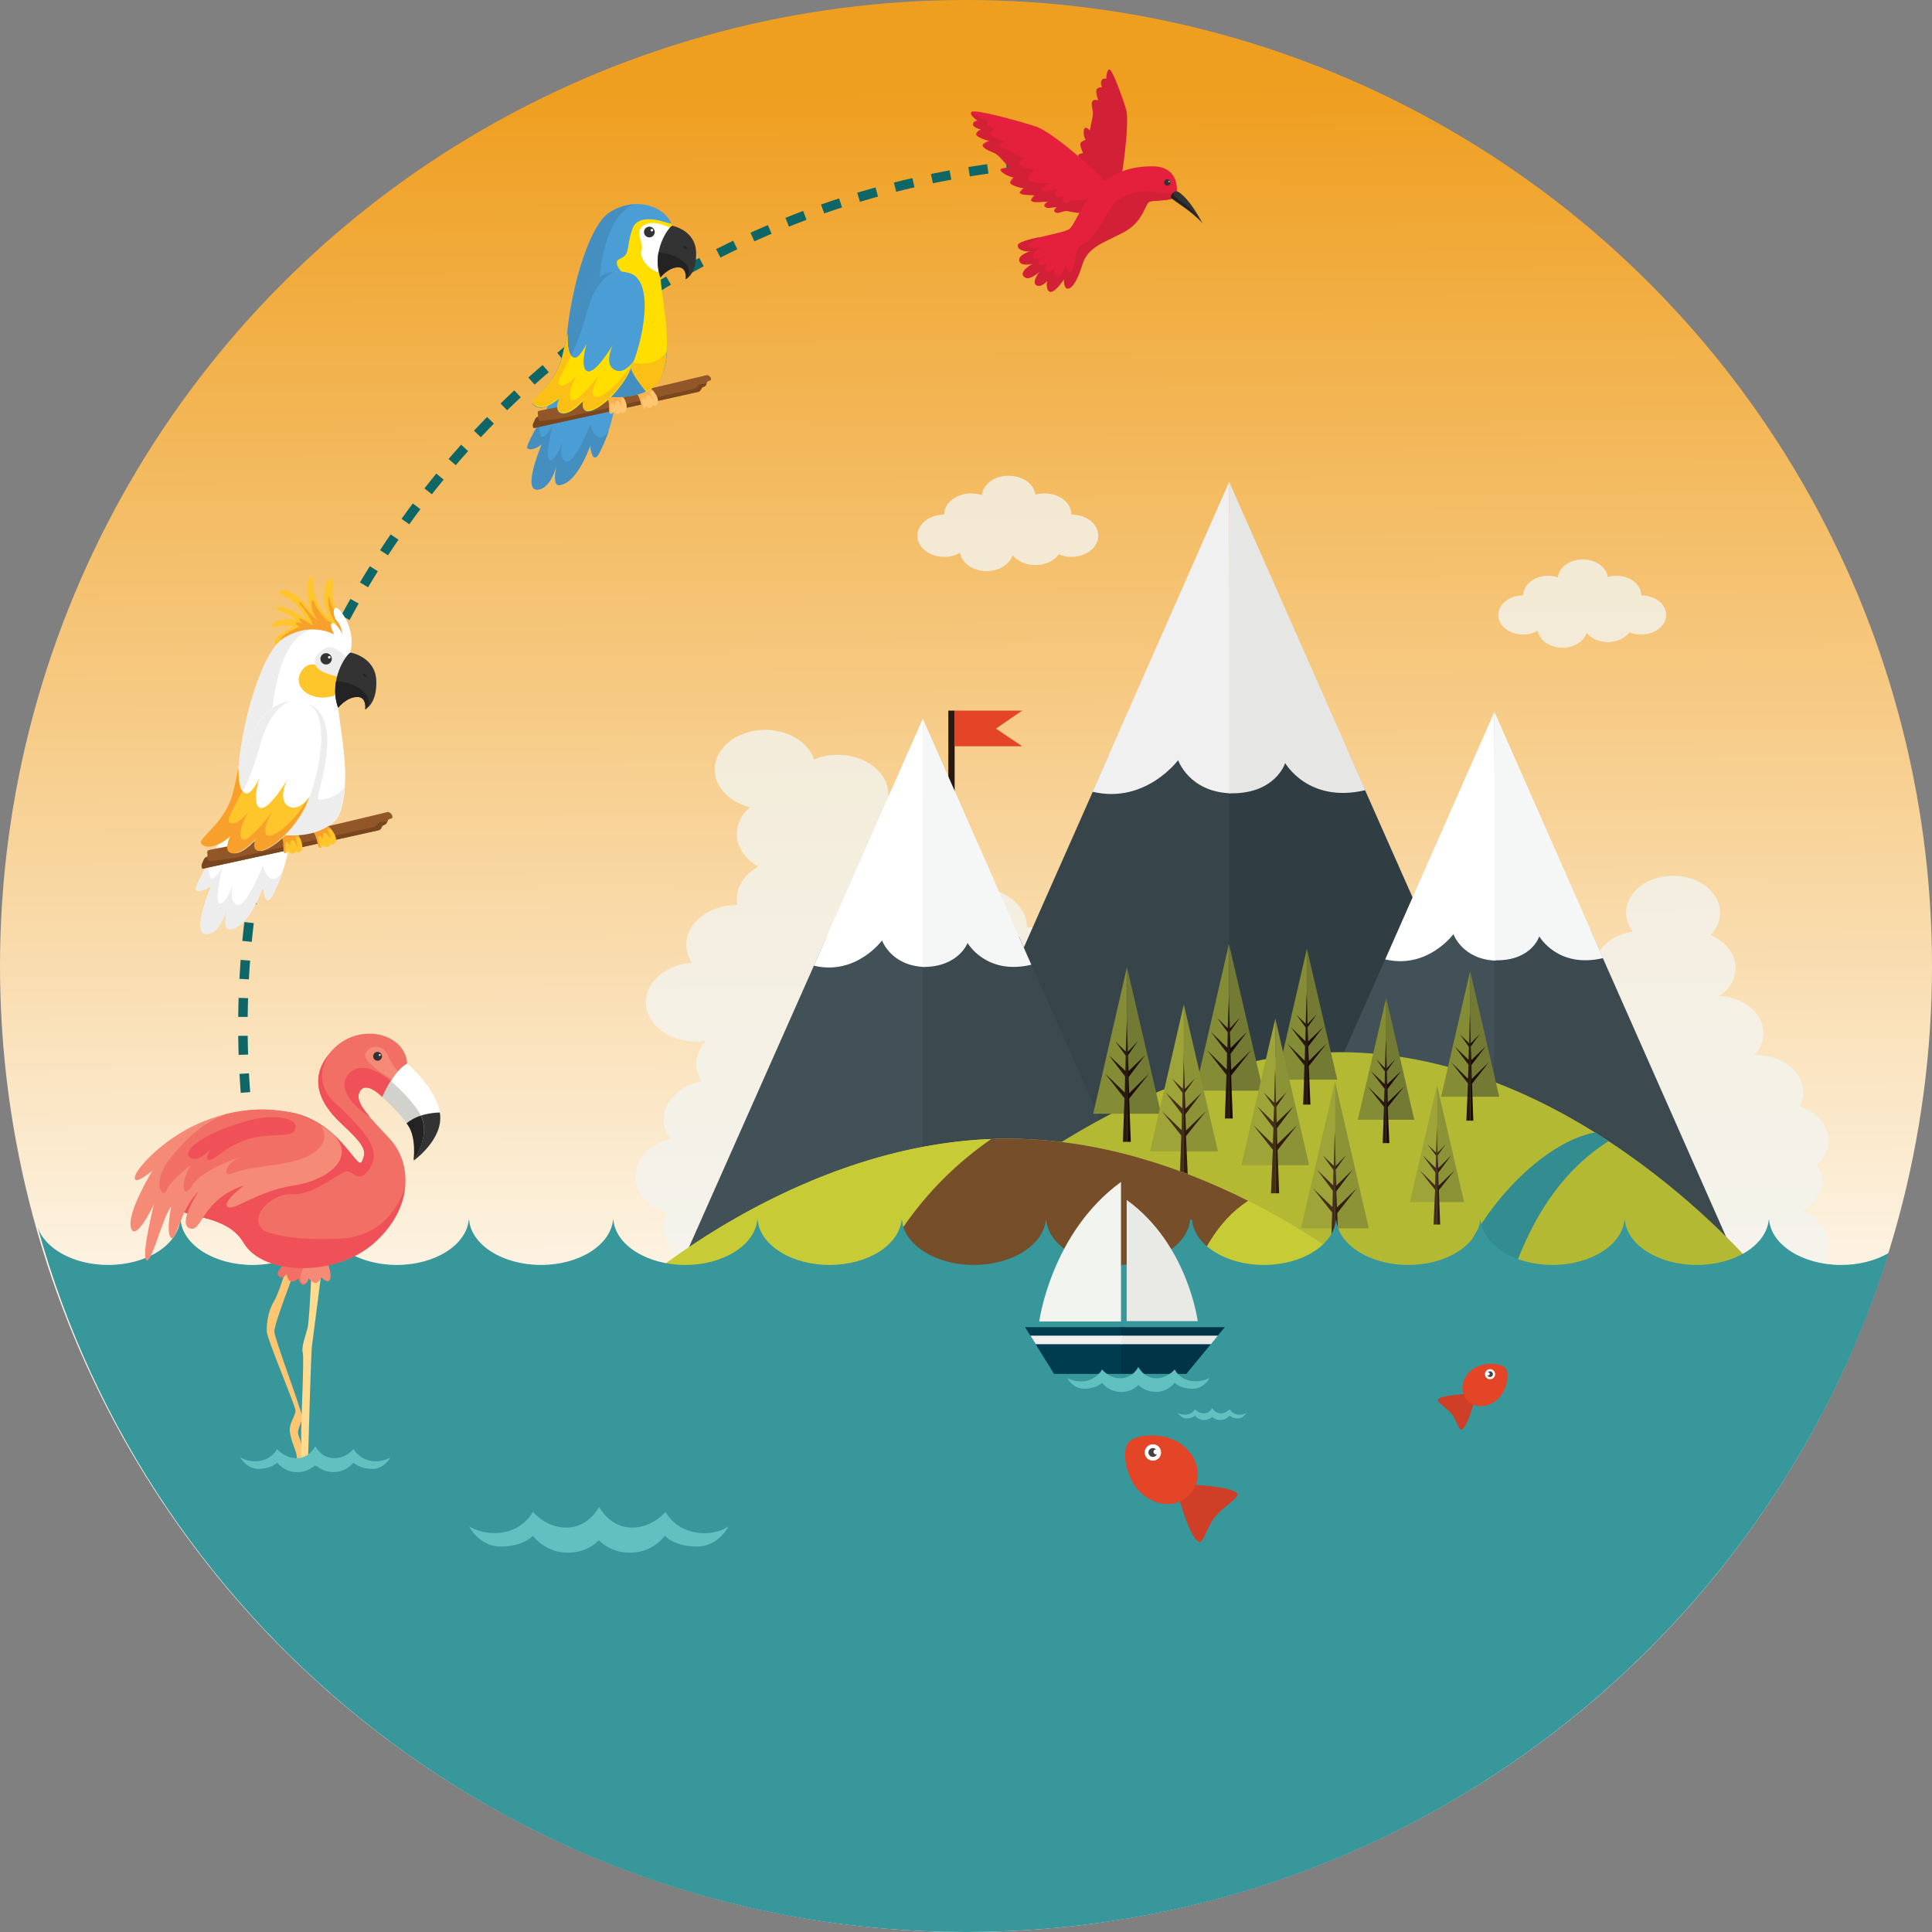 <?xml version="1.0" encoding="utf-8"?>
<!-- Generator: Adobe Illustrator 19.2.1, SVG Export Plug-In . SVG Version: 6.00 Build 0)  -->
<svg version="1.1" id="Layer_1" xmlns="http://www.w3.org/2000/svg" xmlns:xlink="http://www.w3.org/1999/xlink" x="0px" y="0px"
	 viewBox="0 0 612 612" style="enable-background:new 0 0 612 612;" xml:space="preserve">
<rect x="0" y="0" width="612" height="612" fill="#808080" stroke="none"/>
<style type="text/css">
	.st0{fill:url(#SVGID_1_);}
	.st1{opacity:0.8;}
	.st2{fill:#F2F4EF;}
	.st3{fill:#29190D;}
	.st4{fill:#E44527;}
	.st5{fill:#37454A;}
	.st6{fill:#303E44;}
	.st7{fill:#F1F0F0;}
	.st8{fill:#E6E6E5;}
	.st9{fill:#425157;}
	.st10{fill:#3C4A50;}
	.st11{fill:#FFFFFF;}
	.st12{fill:#F5F6F6;}
	.st13{fill:#B4B934;}
	.st14{fill:#858C36;}
	.st15{fill:#737A33;}
	.st16{fill:#1C0D0C;}
	.st17{fill:#9EA438;}
	.st18{fill:#8C9337;}
	.st19{fill:#432D1B;}
	.st20{fill:#301D10;}
	.st21{fill:#328C90;}
	.st22{fill:#C7CB35;}
	.st23{fill:#764E2A;}
	.st24{clip-path:url(#SVGID_3_);}
	.st25{fill:none;}
	.st26{fill:#37979B;}
	.st27{fill:#CF3F27;}
	.st28{fill:#424143;}
	.st29{fill:#003C4F;}
	.st30{fill:#013447;}
	.st31{fill:#E9EAE6;}
	.st32{fill:none;stroke:#0E6666;stroke-width:3;stroke-miterlimit:10;}
	.st33{fill:none;stroke:#0E6666;stroke-width:3;stroke-miterlimit:10;stroke-dasharray:5.991,5.991;}
	.st34{fill:#FFC62B;}
	.st35{fill:#F8A02C;}
	.st36{fill:#EEEDEE;}
	.st37{fill:#925729;}
	.st38{fill:#79461E;}
	.st39{fill:#333333;}
	.st40{fill:#232323;}
	.st41{fill:#FEC670;}
	.st42{fill:#FFDB8F;}
	.st43{fill:#F16F64;}
	.st44{fill:#F58A76;}
	.st45{fill:#F05058;}
	.st46{fill:#D2D2CD;}
	.st47{fill:#4B9DD6;}
	.st48{fill:#458EC0;}
	.st49{fill:#FBB14F;}
	.st50{fill:#FFDE00;}
	.st51{fill:#FBBF15;}
	.st52{fill:#D22036;}
	.st53{fill:#E4203C;}
	.st54{fill:#61C1C1;}
</style>
<g>
	
		<linearGradient id="SVGID_1_" gradientUnits="userSpaceOnUse" x1="306.851" y1="-5662.77" x2="303.394" y2="-6274.761" gradientTransform="matrix(1 0 0 1 0 6119.421)">
		<stop  offset="0" style="stop-color:#FFFFFF"/>
		<stop  offset="0.697" style="stop-color:#EF9F20"/>
	</linearGradient>
	<circle class="st0" cx="306" cy="306" r="306"/>
	<g>
		<g class="st1">
			<path class="st2" d="M383.2,385c0-6.9-7.2-12.5-16-12.5c-2,0-3.9,0.3-5.6,0.8c1.9-2.1,3-4.6,3-7.3c0-6.9-7.2-12.5-16-12.5
				c-4,0-7.6,1.1-10.4,3c-0.7-4.6-4.5-8.4-9.7-10.2c0.7-1.4,1-2.9,1-4.4c0-2.1-0.7-4-1.8-5.8c6.2-1.7,10.6-6.4,10.6-11.8
				c0-3-1.3-5.7-3.6-7.9c4-2.3,6.6-6,6.6-10.2c0-6.9-7.2-12.5-16-12.5l0,0c0-6.9-7.2-12.5-16-12.5c-1.5,0-2.9,0.2-4.3,0.5
				c-1.7-3.3-5.2-5.8-9.5-7c1.2-1.8,1.9-3.8,1.9-5.9c0-6.9-7.2-12.5-16-12.5c-0.4,0-0.8,0-1.2,0c0.7-1.4,1.2-3,1.2-4.7
				c0-6.9-7.2-12.5-16-12.5c-2.7,0-5.3,0.5-7.5,1.5c-1.8-5.4-8.1-9.4-15.5-9.4c-8.8,0-16,5.6-16,12.5c0,5.6,4.7,10.4,11.2,12
				c-2.6,2.2-4.2,5.2-4.2,8.5c0,4.2,2.7,8,6.8,10.3c-4.1,2.3-6.8,6-6.8,10.3c0,0.6,0.1,1.3,0.2,1.9c-0.1,0-0.1,0-0.2,0
				c-8.8,0-16,5.6-16,12.5c0,2.1,0.7,4.1,1.8,5.8c-8.2,0.6-14.6,5.9-14.6,12.5c0,6.9,7.2,12.5,16,12.5c1,0,1.9-0.1,2.9-0.2
				c-1.8,2-2.9,4.5-2.9,7.2c0,2,0.6,3.8,1.6,5.5c-6.8,1.4-11.9,6.3-11.9,12.1c0,2.3,0.8,4.4,2.1,6.2c-6.5,1.6-11.1,6.4-11.1,12
				c0,5.3,4.3,9.9,10.2,11.7c-0.8,1.5-1.2,3.1-1.2,4.8c0,3.1,1.5,6,3.9,8.2h156.5C377.9,395.9,383.2,390.9,383.2,385z"/>
			<path class="st2" d="M570.6,383.7c3.9-2.1,6.5-5.6,6.5-9.6c0-1.9-0.6-3.6-1.6-5.2h0.1c2.3-2,3.6-4.7,3.6-7.6
				c0-4.9-3.8-9-9.2-10.8c0.8-1.4,1.2-2.9,1.2-4.6c0-6.4-6.7-11.7-14.9-11.7c-0.2,0-0.4,0-0.6,0c1.8-1.9,2.9-4.3,2.9-7
				c0-6.2-6.2-11.3-14-11.7c3.2-2.1,5.2-5.3,5.2-8.9c0-4.5-3.3-8.4-8-10.4c2-2,3.1-4.5,3.1-7.1c0-6.4-6.7-11.7-14.9-11.7
				s-14.9,5.2-14.9,11.7c0,2.2,0.8,4.2,2.1,6c-6.9,1-12.1,5.8-12.1,11.5c0,0.7,0.1,1.5,0.3,2.2c-0.2,0-0.5,0-0.7,0
				c-8.1,0-14.6,5-14.9,11.3c-2.7-2.3-6.6-3.8-11-3.8c-8.2,0-14.9,5.2-14.9,11.7c0,0.3,0,0.6,0.1,0.9c0,0,0,0-0.1,0
				c-8.2,0-14.9,5.2-14.9,11.7c0,4,2.6,7.5,6.5,9.6c-5.2,1.8-8.9,5.9-8.9,10.7c0,3.1,1.5,5.8,3.9,7.9h12.6
				c-4.9,1.9-8.3,5.9-8.3,10.5c0,1.6,0.4,3.2,1.2,4.6c-5.4,1.8-9.2,5.9-9.2,10.8c0,2.9,1.4,5.6,3.6,7.6h125c2.4-2.1,3.9-4.9,3.9-7.9
				C579.5,389.6,575.8,385.5,570.6,383.7z"/>
			<path class="st2" d="M519.9,188.6L519.9,188.6L519.9,188.6c0-3.4-3.5-6.2-7.9-6.2c-0.9,0-1.8,0.1-2.7,0.4
				c-0.4-3.1-3.8-5.6-7.9-5.6c-4.2,0-7.6,2.5-7.9,5.7c-1-0.3-2-0.5-3.1-0.5c-4.4,0-7.9,2.8-7.9,6.2c-4.4,0-7.9,2.8-7.9,6.2
				s3.5,6.2,7.9,6.2c1.7,0,3.3-0.4,4.6-1.2c0.5,3,3.8,5.4,7.8,5.4c3.7,0,6.8-2,7.7-4.7c1.4,1.7,3.9,2.9,6.7,2.9
				c2.9,0,5.5-1.3,6.9-3.1c1.1,0.5,2.4,0.7,3.7,0.7c4.4,0,7.9-2.8,7.9-6.2C527.8,191.4,524.3,188.6,519.9,188.6z"/>
			<path class="st2" d="M339.4,163L339.4,163L339.4,163c0-3.7-3.8-6.7-8.5-6.7c-1,0-2,0.1-2.9,0.4c-0.4-3.4-4.1-6-8.5-6
				c-4.5,0-8.1,2.7-8.5,6.1c-1-0.3-2.2-0.5-3.4-0.5c-4.7,0-8.5,3-8.5,6.7c-4.7,0-8.5,3-8.5,6.7s3.8,6.7,8.5,6.7c1.9,0,3.6-0.5,5-1.3
				c0.6,3.3,4.1,5.8,8.4,5.8c4,0,7.3-2.1,8.3-5c1.5,1.9,4.2,3.1,7.2,3.1c3.2,0,5.9-1.4,7.4-3.4c1.2,0.5,2.5,0.8,4,0.8
				c4.7,0,8.5-3,8.5-6.7C347.9,165.9,344.1,163,339.4,163z"/>
		</g>
		<g>
			<rect x="300.4" y="225.1" class="st3" width="2" height="30.3"/>
			<polygon class="st4" points="323.8,236.4 302.3,236.4 302.3,225.1 323.8,225.1 315.5,230.8 			"/>
		</g>
		<g>
			<g>
				<g>
					<polygon class="st5" points="351.3,239.2 295.1,366.1 389.8,366.1 389.8,239.2 					"/>
					<polygon class="st6" points="427.5,239.2 389.3,239.2 389.3,366.1 483.7,366.1 					"/>
				</g>
				<g>
					<path class="st7" d="M346.1,250.8c16.7,4,27.1-10,27.1-10s3.4,10,16.6,10.5l-0.5-98.5L346.1,250.8z"/>
					<path class="st8" d="M389.4,152.7l-0.1,0.1v98.5c0.3,0,0.6,0,0.9,0c14,0,16.9-9.6,16.9-9.6s7.3,12.9,25.4,8.6L389.4,152.7z"/>
				</g>
			</g>
			<g>
				<g>
					<polygon class="st9" points="442.9,294.6 398.1,395.9 473.3,395.9 473.8,294.6 					"/>
					<polygon class="st10" points="503.8,294.6 473.3,294.6 473.3,395.9 548.6,395.9 					"/>
				</g>
				<g>
					<path class="st11" d="M438.8,303.9c13.4,3.2,21.6-8,21.6-8s2.8,8,13.4,8.4l-0.5-78.6L438.8,303.9z"/>
					<path class="st12" d="M473.4,225.5v0.1v78.6c0.2,0,0.5,0,0.7,0c11.2,0,13.5-7.6,13.5-7.6s5.8,10.3,20.2,6.9L473.4,225.5z"/>
				</g>
			</g>
			<g>
				<g>
					<polygon class="st9" points="261.9,296.7 217,397.9 292.8,397.9 292.8,296.7 					"/>
					<polygon class="st10" points="322.8,296.7 292.3,296.7 292.3,397.9 367.6,397.9 					"/>
				</g>
				<g>
					<path class="st11" d="M257.8,305.9c13.4,3.2,21.6-8,21.6-8s2.8,8,13.4,8.4l-0.5-78.6L257.8,305.9z"/>
					<path class="st12" d="M292.3,227.6v0.1v78.6c0.2,0,0,0,0.2,0c11.2,0,14-7.6,14-7.6s5.8,10.3,20.2,6.9L292.3,227.6z"/>
				</g>
			</g>
		</g>
		<path class="st13" d="M557.4,403.1H284.7c0,0,64.5-69.8,139.8-69.8C499.9,333.3,557.4,403.1,557.4,403.1z"/>
		<g>
			<g>
				<polygon class="st14" points="357,306.3 346.3,352.8 357,352.8 357,306.4 				"/>
				<polygon class="st15" points="357,306.4 357,352.8 367.8,352.8 				"/>
				<polygon class="st3" points="357,322.2 356.6,333.1 353.3,329.9 356.6,334.4 356.5,339.2 351.3,334.3 356.4,341 356.3,346.1 
					350.1,340.1 356.2,347.9 355.7,361.7 357,361.7 357,324.6 				"/>
				<polygon class="st16" points="357.7,348 364,340.1 357.7,346.3 357.5,341.2 362.7,334.3 357.5,339.3 357.3,334.3 360.5,329.7 
					357.3,333.2 357,324.6 357,361.7 358.2,361.7 				"/>
			</g>
			<g>
				<polygon class="st14" points="389.3,299 378.6,345.5 389.3,345.5 				"/>
				<polygon class="st15" points="389.3,299 389.3,345.5 400.1,345.5 				"/>
				<polygon class="st3" points="389.3,314.8 388.9,325.7 385.6,322.5 388.9,327 388.8,331.9 383.6,326.9 388.7,333.6 388.6,338.8 
					382.4,332.7 388.5,340.5 388,354.3 389.3,354.3 389.3,317.2 				"/>
				<polygon class="st16" points="390,340.7 396.3,332.7 390,338.9 389.8,333.8 395,326.9 389.8,332 389.6,326.9 392.8,322.3 
					389.6,325.8 389.3,317.2 389.3,354.3 390.5,354.3 				"/>
			</g>
			<g>
				<polygon class="st14" points="414,300.5 404.4,342 414,342 				"/>
				<polygon class="st15" points="414,300.5 414,342 423.6,342 				"/>
				<polygon class="st3" points="413.9,314.6 413.6,324.3 410.7,321.5 413.6,325.5 413.5,329.8 408.9,325.4 413.4,331.4 413.3,336 
					407.8,330.6 413.2,337.5 412.8,349.9 414,349.9 414,316.8 				"/>
				<polygon class="st16" points="414.6,337.7 420.2,330.6 414.6,336.1 414.4,331.5 419.1,325.4 414.4,329.9 414.2,325.4 
					417.1,321.3 414.2,324.4 414,316.8 414,349.9 415.1,349.9 				"/>
			</g>
			<g>
				<polygon class="st14" points="465.7,307.6 456.5,347.4 465.7,347.4 				"/>
				<polygon class="st15" points="465.7,307.6 465.7,347.4 474.9,347.4 				"/>
				<polygon class="st3" points="465.6,321.1 465.4,330.5 462.5,327.7 465.3,331.6 465.2,335.7 460.8,331.5 465.2,337.3 465,341.7 
					459.7,336.5 465,343.2 464.5,355 465.7,355 465.7,323.2 				"/>
				<polygon class="st16" points="466.3,343.3 471.6,336.5 466.2,341.8 466.1,337.4 470.6,331.5 466.1,335.8 465.9,331.5 
					468.7,327.6 465.9,330.5 465.7,323.2 465.7,355 466.7,355 				"/>
			</g>
			<g>
				<polygon class="st14" points="439.1,316.1 430.1,354.7 439.1,354.7 				"/>
				<polygon class="st15" points="439.1,316.1 439.1,354.7 448,354.7 				"/>
				<polygon class="st3" points="439,329.3 438.7,338.3 436,335.6 438.7,339.4 438.6,343.4 434.3,339.3 438.6,344.9 438.4,349.2 
					433.3,344.2 438.4,350.6 438,362.1 439.1,362.1 439.1,331.2 				"/>
				<polygon class="st16" points="439.6,350.7 444.8,344.2 439.6,349.2 439.5,345 443.8,339.3 439.4,343.5 439.3,339.3 442,335.5 
					439.3,338.4 439.1,331.2 439.1,362.1 440.1,362.1 				"/>
			</g>
			<g>
				<polygon class="st17" points="422.9,342.6 412.1,389.1 422.9,389.1 				"/>
				<polygon class="st18" points="422.9,342.6 422.9,389.1 433.6,389.1 				"/>
				<polygon class="st19" points="422.8,358.4 422.5,369.3 419.1,366.1 422.4,370.6 422.3,375.5 417.2,370.5 422.2,377.2 
					422.1,382.4 415.9,376.4 422,384.1 421.5,397.9 422.9,397.9 422.9,360.8 				"/>
				<polygon class="st20" points="423.6,384.3 429.8,376.4 423.5,382.5 423.3,377.4 428.5,370.5 423.3,375.6 423.1,370.5 
					426.4,365.9 423.1,369.4 422.9,360.8 422.9,397.9 424.1,397.9 				"/>
			</g>
			<g>
				<polygon class="st17" points="455.2,343.8 446.6,380.8 455.2,380.8 				"/>
				<polygon class="st18" points="455.2,343.8 455.2,380.8 463.8,380.8 				"/>
				<polygon class="st19" points="455.2,356.4 454.9,365.1 452.2,362.5 454.9,366.1 454.8,370 450.7,366 454.7,371.4 454.6,375.5 
					449.7,370.7 454.6,376.9 454.1,387.9 455.2,387.9 455.2,358.3 				"/>
				<polygon class="st20" points="455.8,377 460.8,370.7 455.7,375.6 455.6,371.5 459.7,366 455.6,370.1 455.4,366 458,362.4 
					455.4,365.2 455.2,358.3 455.2,387.9 456.2,387.9 				"/>
			</g>
			<g>
				<polygon class="st17" points="404,322.6 393.2,369.1 404,369.1 404,322.7 				"/>
				<polygon class="st18" points="404,322.7 404,369.1 414.7,369.1 				"/>
				<polygon class="st19" points="403.9,338.5 403.6,349.3 400.3,346.1 403.6,350.7 403.4,355.5 398.3,350.5 403.4,357.3 
					403.2,362.4 397,356.4 403.2,364.2 402.6,378 404,378 404,340.8 				"/>
				<polygon class="st20" points="404.7,364.3 410.9,356.4 404.6,362.5 404.5,357.4 409.7,350.5 404.4,355.6 404.3,350.6 407.5,346 
					404.2,349.4 404,340.8 404,378 405.2,378 				"/>
			</g>
			<g>
				<polygon class="st17" points="375,318.2 364.3,364.7 375,364.7 				"/>
				<polygon class="st18" points="375,318.2 375,364.7 385.8,364.7 				"/>
				<polygon class="st19" points="375,334 374.7,344.9 371.3,341.7 374.6,346.2 374.5,351.1 369.3,346.1 374.4,352.9 374.3,358 
					368.1,352 374.2,359.7 373.7,373.6 375,373.6 375,336.4 				"/>
				<polygon class="st20" points="375.7,359.9 382,352 375.7,358.1 375.5,353 380.7,346.1 375.5,351.2 375.3,346.1 378.6,341.5 
					375.3,345 375,336.4 375,373.6 376.3,373.6 				"/>
			</g>
		</g>
		<path class="st21" d="M505.3,358.7c-16.8,3.2-36.6,24.2-43.8,44.4l17.7,0.2c6-17,15-32,30.3-41.8
			C507.4,360,507.5,360.1,505.3,358.7z"/>
		<path class="st22" d="M439.1,409.3H199.5c0,0,53.6-48.6,119.8-48.6S439.1,409.3,439.1,409.3z"/>
		<path class="st22" d="M314,360.8c-63.7,2.5-114.5,48.5-114.5,48.5h75.2c3.2-7,6.9-13.8,11.3-20.5
			C293.8,377.5,303.1,368.3,314,360.8z"/>
		<path class="st23" d="M395.4,380.4c-20.7-10.4-47.2-19.7-76.1-19.7c-1.8,0-3.5,0-5.3,0.1c-10.8,7.5-20.2,16.7-28,28.1
			c-4.4,6.7-8.1,13.5-11.3,20.5h101.1C380,397.9,385.2,387,395.4,380.4z"/>
		<path class="st22" d="M395.4,380.4c-10.1,6.6-15.4,17.6-19.5,28.9h63.3C439.1,409.3,422,393.8,395.4,380.4z"/>
		<g>
			<g>
				<defs>
					<path id="SVGID_2_" d="M395.4,380.4c-20.7-10.4-47.2-19.7-76.1-19.7c-1.8,0-3.5,0-5.3,0.1c-10.8,7.5-20.2,16.7-28,28.1
						c-4.4,6.7-8.1,13.5-11.3,20.5h101.1C380,397.9,385.2,387,395.4,380.4z"/>
				</defs>
				<clipPath id="SVGID_3_">
					<use xlink:href="#SVGID_2_"  style="overflow:visible;"/>
				</clipPath>
				<g class="st24">
					<path class="st25" d="M388.6,377.1c0,0-0.8,0.4-2,1.3c-0.6,0.4-1.4,1-2.2,1.7c-0.8,0.7-1.7,1.5-2.6,2.4s-1.9,1.9-2.8,3.1
						c-0.5,0.6-0.9,1.2-1.4,1.8c-0.5,0.6-0.9,1.3-1.4,1.9c-0.2,0.3-0.4,0.7-0.7,1c-0.2,0.3-0.4,0.7-0.6,1.1
						c-0.4,0.7-0.8,1.4-1.3,2.2c-0.4,0.7-0.8,1.5-1.2,2.3c-0.4,0.8-0.7,1.5-1.1,2.3c-0.7,1.6-1.2,3.2-1.7,4.8
						c-0.2,0.8-0.5,1.6-0.7,2.4s-0.4,1.6-0.6,2.3c-0.2,0.8-0.5,1.5-0.7,2.3c-0.2,0.7-0.4,1.5-0.7,2.2c-0.2,0.7-0.4,1.4-0.6,2.1
						c-0.1,0.3-0.2,0.7-0.3,1c-0.1,0.3-0.2,0.6-0.3,1c-0.4,1.3-0.7,2.4-1.1,3.4c-0.3,1-0.6,1.9-0.9,2.7c-0.3,0.8-0.5,1.3-0.6,1.7
						c-0.2,0.4-0.3,0.6-0.3,0.6h-0.6c0,0-0.1-0.2-0.2-0.7c-0.1-0.4-0.2-1-0.4-1.8c-0.2-0.8-0.3-1.8-0.3-2.9c0-0.6-0.1-1.2-0.1-1.8
						c0-0.6,0-1.3,0-2c0-1.4,0.2-2.9,0.4-4.5c0.1-0.8,0.3-1.6,0.4-2.4c0.2-0.8,0.4-1.6,0.6-2.5c0.2-0.8,0.6-1.7,0.9-2.5
						s0.7-1.7,1.1-2.5s0.8-1.6,1.2-2.5c0.4-0.8,0.9-1.6,1.3-2.4s0.9-1.6,1.4-2.4s1-1.5,1.5-2.3c0.5-0.7,1-1.5,1.6-2.2
						c0.3-0.3,0.6-0.7,0.8-1c0.3-0.3,0.6-0.7,0.9-1c1.1-1.3,2.3-2.5,3.5-3.5c1.2-1.1,2.3-2,3.4-2.8s2.2-1.5,3.1-2
						c1-0.6,1.8-1,2.5-1.3c1.4-0.7,2.3-0.9,2.3-0.9L388.6,377.1z"/>
					<path class="st25" d="M376.5,371.8c0,0-0.8,0.6-2,1.8c-0.6,0.6-1.4,1.3-2.2,2.2c-0.8,0.9-1.7,1.9-2.6,3s-1.9,2.4-2.9,3.7
						c-1,1.4-2,2.8-2.9,4.3c-0.5,0.8-0.9,1.6-1.4,2.4c-0.4,0.8-0.9,1.6-1.4,2.5c-0.4,0.8-0.9,1.7-1.3,2.5l-0.6,1.3l-0.6,1.3
						c-0.8,1.8-1.4,3.6-2,5.4c-0.5,1.8-1,3.6-1.5,5.3c-0.5,1.7-1,3.3-1.5,4.9c-0.1,0.4-0.2,0.8-0.4,1.2c-0.1,0.4-0.2,0.8-0.3,1.1
						c-0.2,0.7-0.5,1.5-0.7,2.2c-0.4,1.4-0.8,2.7-1.2,3.8c-0.3,1.1-0.7,2.1-0.9,3c-0.3,0.8-0.5,1.5-0.7,1.9
						c-0.2,0.5-0.3,0.7-0.3,0.7h-0.6c0,0-0.1-0.3-0.2-0.7c-0.1-0.5-0.2-1.2-0.4-2.1c-0.2-0.9-0.2-2-0.3-3.2c-0.1-1.2-0.1-2.6,0-4.2
						c0-0.8,0.1-1.6,0.2-2.4c0-0.4,0.1-0.8,0.1-1.3c0.1-0.4,0.1-0.8,0.2-1.3c0.3-1.7,0.7-3.6,1.2-5.4c0.3-0.9,0.6-1.8,1-2.7
						c0.4-0.9,0.8-1.8,1.2-2.7c0.9-1.8,1.8-3.6,2.8-5.4l0.7-1.3l0.8-1.3c0.5-0.9,1.1-1.7,1.6-2.6c0.5-0.8,1.1-1.6,1.7-2.4
						s1.2-1.6,1.8-2.3c1.2-1.5,2.4-2.9,3.6-4.1c1.2-1.3,2.3-2.4,3.5-3.4c1.1-1,2.2-1.9,3.1-2.7c1-0.8,1.8-1.4,2.5-1.9
						c1.4-1,2.3-1.5,2.3-1.5L376.5,371.8z"/>
					<path class="st25" d="M365.2,368.5c0,0-0.1,0-0.2,0.1c-0.1,0-0.3,0.1-0.5,0.2c-0.5,0.2-1.1,0.5-1.9,1s-1.7,1.1-2.7,1.9
						s-2.1,1.8-3.2,2.9s-2.2,2.4-3.4,3.8c-1.1,1.5-2.2,3-3.2,4.7c-0.5,0.8-1,1.7-1.5,2.6s-1,1.8-1.4,2.7c-0.9,1.9-1.8,3.8-2.6,5.7
						c-0.4,1-0.8,2-1.1,3c-0.3,1-0.7,2-1,3s-0.6,2-0.9,3s-0.6,1.9-0.9,2.9c-0.6,1.9-1.2,3.7-1.8,5.4c-0.6,1.7-1.2,3.4-1.7,4.9
						c-0.6,1.5-1,2.9-1.5,4.1s-0.9,2.3-1.3,3.2c-0.4,0.9-0.7,1.6-0.9,2.1c-0.2,0.5-0.3,0.7-0.3,0.7l-0.5-0.1c0,0,0-0.3-0.1-0.8
						c0-0.5-0.1-1.3-0.1-2.3s0-2.2,0.1-3.5s0.2-2.9,0.4-4.5c0.1-0.8,0.2-1.7,0.4-2.6c0.1-0.9,0.3-1.8,0.5-2.7
						c0.3-1.9,0.9-3.8,1.5-5.8c0.7-2,1.5-4,2.4-5.9c0.4-1,0.9-2,1.4-3s1-2,1.5-3c1-2,2.1-3.9,3.3-5.8c0.6-0.9,1.2-1.8,1.8-2.7
						c0.6-0.9,1.2-1.7,1.9-2.5c0.3-0.4,0.6-0.8,1-1.2c0.3-0.4,0.7-0.8,1-1.2c0.6-0.8,1.3-1.5,2-2.2c1.4-1.4,2.7-2.6,4-3.6
						s2.6-1.9,3.7-2.6c1.2-0.7,2.2-1.2,3.1-1.6c1.8-0.8,2.9-0.9,2.9-0.9L365.2,368.5z"/>
					<path class="st25" d="M352,364.7c0,0-0.1,0-0.2,0.1c-0.1,0-0.3,0.1-0.6,0.2c-0.5,0.2-1.2,0.6-2.1,1.1s-1.9,1.2-3.1,2.1
						c-1.1,0.9-2.3,2-3.6,3.2c-1.2,1.3-2.5,2.7-3.7,4.3c-1.2,1.6-2.5,3.4-3.6,5.3c-0.1,0.2-0.3,0.5-0.4,0.7s-0.3,0.5-0.4,0.7
						c-0.3,0.5-0.6,1-0.8,1.5c-0.5,1-1.1,2-1.6,3.1c-1,2.1-2,4.2-2.8,6.5c-0.4,1.1-0.9,2.2-1.2,3.3c-0.4,1.1-0.7,2.2-1,3.4
						c-0.7,2.2-1.2,4.5-1.9,6.6c-0.6,2.1-1.3,4.2-1.8,6.1c-0.6,2-1.2,3.8-1.7,5.5c-0.6,1.7-1,3.3-1.5,4.7c-0.5,1.4-0.9,2.6-1.3,3.6
						s-0.7,1.8-0.9,2.3c-0.2,0.5-0.3,0.8-0.3,0.8l-0.5-0.1c0,0,0-0.3-0.1-0.9c0-0.6-0.1-1.4-0.1-2.5c0-0.5,0-1.1,0-1.8
						c0-0.7,0-1.4,0.1-2.1c0.1-1.5,0.1-3.2,0.4-5c0.1-0.9,0.2-1.9,0.3-2.9c0.1-1,0.3-2,0.5-3c0.3-2.1,0.9-4.3,1.5-6.5
						c0.4-1.1,0.7-2.2,1.1-3.3c0.2-0.6,0.4-1.1,0.7-1.7c0.2-0.6,0.5-1.1,0.7-1.7c0.5-1.1,1-2.2,1.5-3.4c0.5-1.1,1-2.2,1.6-3.4
						c1.1-2.2,2.2-4.4,3.5-6.5c0.6-1,1.3-2.1,1.9-3.1c0.3-0.5,0.7-1,1-1.5c0.2-0.2,0.3-0.5,0.5-0.7s0.4-0.5,0.5-0.7
						c0.4-0.5,0.7-0.9,1-1.4c0.4-0.4,0.7-0.9,1.1-1.3c0.7-0.9,1.5-1.7,2.2-2.5c1.5-1.5,3-2.9,4.4-4.1s2.8-2.2,4.1-3
						c1.3-0.8,2.5-1.4,3.4-1.8c2-0.9,3.2-1.1,3.2-1.1L352,364.7z"/>
					<path class="st25" d="M338.8,362c0,0-0.1,0-0.2,0.1s-0.3,0.1-0.6,0.2c-0.5,0.2-1.3,0.6-2.2,1.2c-0.9,0.6-2,1.3-3.2,2.2
						c-1.2,0.9-2.5,2.1-3.8,3.4s-2.6,2.9-3.9,4.6s-2.6,3.5-3.8,5.5c-1.2,2-2.4,4.1-3.5,6.3c-0.3,0.5-0.6,1.1-0.8,1.6
						c-0.3,0.5-0.5,1.1-0.8,1.7s-0.5,1.1-0.8,1.7l-0.7,1.7l-0.7,1.7c-0.2,0.6-0.4,1.2-0.7,1.7c-0.2,0.6-0.4,1.2-0.6,1.7
						c-0.2,0.6-0.4,1.2-0.6,1.8c-0.4,1.2-0.8,2.3-1.1,3.5c-0.3,1.2-0.8,2.3-1.1,3.4c-0.4,1.1-0.7,2.2-1.1,3.3
						c-0.4,1.1-0.7,2.1-1.1,3.1c-0.7,2-1.4,4-2.1,5.7c-0.3,0.9-0.7,1.7-0.9,2.5c-0.3,0.8-0.6,1.6-0.9,2.3c-0.6,1.4-1.1,2.7-1.5,3.7
						s-0.8,1.9-1,2.4c-0.3,0.6-0.4,0.8-0.4,0.8l-0.5-0.1c0,0,0-0.3,0-0.9s0-1.5,0-2.6c0-0.6,0.1-1.2,0.1-1.9c0-0.7,0.1-1.4,0.2-2.2
						c0.1-0.8,0.2-1.6,0.3-2.5c0.1-0.4,0.1-0.9,0.2-1.3c0.1-0.5,0.2-0.9,0.2-1.4c0.3-1.9,0.7-4,1.2-6.1c0.3-1.1,0.5-2.2,0.8-3.3
						c0.3-1.1,0.7-2.3,1.1-3.4c0.8-2.3,1.8-4.6,2.9-6.9c0.3-0.6,0.5-1.2,0.8-1.7c0.3-0.6,0.6-1.2,0.9-1.7c0.3-0.6,0.6-1.2,0.8-1.7
						l0.9-1.7l0.9-1.7c0.3-0.6,0.6-1.1,0.9-1.7s0.6-1.1,1-1.7c0.3-0.6,0.7-1.1,1-1.6c0.6-1.1,1.4-2.1,2.1-3.2c0.7-1,1.4-2,2.2-3
						c0.8-1,1.5-1.9,2.2-2.8c0.4-0.4,0.7-0.9,1.1-1.3s0.8-0.8,1.2-1.2c1.5-1.6,3.1-3.1,4.6-4.3c1.5-1.2,2.9-2.3,4.3-3.1
						c1.3-0.8,2.6-1.5,3.6-1.9c1-0.5,1.9-0.7,2.5-0.9c0.3-0.1,0.5-0.1,0.7-0.2c0.2,0,0.2,0,0.2,0L338.8,362z"/>
					<path class="st25" d="M326.1,359.9c0,0-0.3,0.1-0.8,0.4s-1.2,0.8-2.1,1.4s-2,1.4-3.1,2.4c-1.2,1-2.5,2.1-3.8,3.4
						c-1.4,1.3-2.7,2.8-4.2,4.4c-1.4,1.6-2.9,3.4-4.2,5.3c-0.7,0.9-1.4,1.9-2.1,2.9s-1.4,2-2,3s-1.3,2.1-1.9,3.2
						c-0.3,0.5-0.6,1.1-0.9,1.6s-0.6,1.1-0.9,1.6l-0.9,1.6c-0.3,0.6-0.5,1.1-0.8,1.7s-0.5,1.1-0.8,1.7c-0.2,0.6-0.5,1.1-0.7,1.7
						s-0.5,1.1-0.7,1.7s-0.5,1.1-0.7,1.7s-0.5,1.1-0.7,1.6s-0.4,1.1-0.7,1.6c-0.9,2.1-1.8,4.2-2.7,6.2c-0.8,2-1.7,3.8-2.4,5.6
						c-0.4,0.9-0.7,1.7-1.1,2.5c-0.3,0.8-0.7,1.6-1,2.3c-0.6,1.4-1.2,2.7-1.7,3.7s-0.8,1.8-1.1,2.4c-0.3,0.5-0.4,0.8-0.4,0.8
						l-0.5-0.1c0,0,0-0.3,0-0.9s0.1-1.5,0.1-2.6c0-0.6,0.1-1.2,0.2-1.9c0.1-0.7,0.2-1.4,0.3-2.2c0.1-0.8,0.2-1.6,0.4-2.5
						c0.2-0.9,0.4-1.8,0.6-2.7c0.4-1.9,1-3.9,1.6-6.1c0.7-2.1,1.4-4.4,2.4-6.6c0.2-0.6,0.5-1.1,0.8-1.7s0.6-1.1,0.8-1.7
						c0.6-1.1,1.2-2.2,1.8-3.3c0.6-1.1,1.3-2.2,2-3.3c0.3-0.6,0.7-1.1,1-1.7l1-1.6c0.4-0.5,0.7-1.1,1-1.6c0.4-0.5,0.7-1.1,1.1-1.6
						c0.7-1.1,1.5-2.1,2.2-3.1c0.8-1,1.6-2,2.3-3c0.8-0.9,1.6-1.9,2.4-2.8c0.4-0.5,0.8-0.9,1.2-1.3c0.4-0.4,0.8-0.9,1.2-1.3
						c0.8-0.9,1.6-1.6,2.4-2.4c1.6-1.5,3.2-2.9,4.7-4.1s3-2.2,4.3-3.1s2.5-1.6,3.5-2.1c2-1.1,3.2-1.5,3.2-1.5L326.1,359.9z"/>
				</g>
			</g>
		</g>
	</g>
	<g>
		<path class="st26" d="M583.2,400.7c-12.1,0-22.1-6.3-22.8-14.3h-0.1c-0.8,8-10.7,14.3-22.8,14.3s-22.1-6.3-22.8-14.3h-0.1
			c-0.8,8-10.7,14.3-22.8,14.3s-22.1-6.3-22.8-14.3h-0.1c-0.8,8-10.7,14.3-22.8,14.3c-12.1,0-22.1-6.3-22.8-14.3h-0.1
			c-0.8,8-10.7,14.3-22.8,14.3s-22.1-6.3-22.8-14.3H377c-0.8,8-10.7,14.3-22.8,14.3s-22.1-6.3-22.8-14.3h-0.1
			c-0.8,8-10.7,14.3-22.8,14.3c-12.1,0-22.1-6.3-22.8-14.3h-0.1c-0.8,8-10.7,14.3-22.8,14.3s-22.1-6.3-22.8-14.3h-0.1
			c-0.8,8-10.7,14.3-22.8,14.3s-22.1-6.3-22.8-14.3h-0.1c-0.8,8-10.7,14.3-22.8,14.3s-22.1-6.3-22.8-14.3h-0.1
			c-0.8,8-10.7,14.3-22.8,14.3s-22.1-6.3-22.8-14.3h-0.1c-0.8,8-10.7,14.3-22.8,14.3s-22.1-6.3-22.8-14.3h-0.1
			c-0.8,8-10.7,14.3-22.8,14.3c-11,0-20.2-5.2-22.4-12.1C47.3,517.5,165.6,612,306,612c137.3,0,253.5-90.5,292.3-215.1
			C594.2,399.3,588.9,400.7,583.2,400.7z"/>
		<path class="st26" d="M10.7,386.5c0.1,0.4,0.2,0.8,0.3,1.1c-0.1-0.4-0.2-0.8-0.2-1.1H10.7z"/>
	</g>
	<g>
		<g>
			<path class="st27" d="M467.7,441.4c0,0-11.2,0.3-12.2,1.9c-0.5,0.9,2.6,2.4,4.4,4.7c1.7,2.1,2.1,5.1,3.1,4.8
				C465,452.3,467.7,441.4,467.7,441.4z"/>
			<path class="st4" d="M464.5,443.2c2.1,2.7,6.1,3.1,9.5,0.4s4.3-8.5,2.9-10.2s-7.2-2.2-10.6,0.5S462.4,440.5,464.5,443.2z"/>
		</g>
		<g>
			<circle class="st11" cx="472" cy="435.3" r="1.6"/>
			<g>
				<circle class="st28" cx="472" cy="435.3" r="0.9"/>
				<circle class="st11" cx="471.4" cy="435.2" r="0.5"/>
			</g>
		</g>
	</g>
	<g>
		<polygon class="st29" points="324.7,420.4 333.9,435.2 355.2,435.2 355.4,420.4 		"/>
		<polygon class="st30" points="388,420.4 355.2,420.4 355.2,435.2 375.8,435.2 		"/>
		<path class="st2" d="M329.2,418.6h25.9c0,0,0-38.3,0-44.2C332.9,390.6,329.2,418.6,329.2,418.6z"/>
		<path class="st31" d="M356.9,380.1c0,5.1,0,38.4,0,38.4h22.5C379.4,418.5,376.3,394.1,356.9,380.1z"/>
		<polygon class="st7" points="326.4,423.1 328.1,425.8 355.4,425.8 355.4,423.1 		"/>
		<polygon class="st31" points="385.8,423.1 355.2,423.1 355.2,425.8 383.6,425.8 		"/>
	</g>
	<g>
		<g>
			<path class="st27" d="M372.2,470c0,0,18.1,0.5,19.7,3.1c0.8,1.4-4.1,3.8-7.1,7.5c-2.7,3.4-3.4,8.2-5,7.8
				C376.6,487.5,372.2,470,372.2,470z"/>
			<path class="st4" d="M377.4,472.8c-3.4,4.3-9.8,5.1-15.3,0.7s-6.9-13.7-4.7-16.5c2.2-2.8,11.6-3.6,17.1,0.7
				C380,462.1,380.8,468.4,377.4,472.8z"/>
		</g>
		<g>
			<circle class="st11" cx="365.2" cy="460.1" r="2.6"/>
			<g>
				<circle class="st28" cx="365.2" cy="460.1" r="1.4"/>
				<circle class="st11" cx="366.2" cy="459.9" r="0.8"/>
			</g>
		</g>
	</g>
	<g>
		<g>
			<path class="st32" d="M321.8,52.4c-1,0.1-2,0.2-3,0.3"/>
			<path class="st33" d="M312.9,53.5C168.7,73.9,65.3,203.6,78,349.1"/>
			<path class="st32" d="M78.3,352.1c0.1,1,0.2,2,0.3,3"/>
		</g>
	</g>
	<g>
		<path class="st34" d="M108,194.5c-0.5-0.3-3.3-3.6-2.6-7.8s-1.8-4.9-2.4-0.7c-0.5,3.4-0.8,5.1,1.3,9.5c0,0-2.3-1.3-3.4-3.9
			c-2.2-5.4-1.8-6.1-1.8-8.4c0-2.3-2.4,0.2-1.7,5.6c0.7,5.4,2.4,7.1,2.4,7.1s-1.6-3.7-5-6.5c-3.5-2.8-6-3-6.3-1.6
			c-0.1,0.6,3.4,1.3,5.5,3.9c2,2.5,3.4,4.9,3.4,4.9s-6.3-5-9.4-4.3c-2.4,0.5,4,2.1,5.7,4c0,0-5.9-0.8-7.5,1.6
			c-1,1.6,4.3-0.7,6.9,0.7c0,0-6.8,2.6-5.9,5.2c0.9,2.6,8.9-0.5,9.4-0.5s7.8-0.7,8.3-0.9s4.3-1.2,4.3-1.2L108,194.5z"/>
		<path class="st35" d="M106.9,194.9c0,0-2-2.7-2.5-5.3c-0.6-2.7-1.2,4.7,2.4,8.1c0,0-2,0.2-4.3-2.3s-3-5.1-3.5-5.3
			s-0.8,3.8,1.9,6.6c0,0-1.5-1-3.4-3.2s-2.4-3.1-2.8-2.8c-0.3,0.3,3.8,4.4,4.4,7.4c0,0-3.7-2.4-4.2-2.2s0.9,1.6,0.9,1.6
			s-2-0.7-2.1-0.2s1.2,1.2,1.2,1.2s-5.7,2.4-5.9,3.9c-0.2,1.5,2.8,2.9,3.1,2.8c0.3-0.1,13.7-2.1,13.7-2.1s4.4-2.4,4.2-2.8
			C109.8,199.9,106.9,194.9,106.9,194.9z"/>
		<path class="st11" d="M111,206.7c-1.8-6.2-12.1-10.4-21.3-4.4s-17.2,43.6-13.5,54.1s28,11.3,31.6,0.7c3.6-10.6-0.1-25.3-0.6-32.9
			C106.6,216.6,111,206.7,111,206.7z"/>
		<path class="st34" d="M102.7,211.7c0,0-4.9-3.6-7.5,1.4c-2.6,4.9,3.9,9.9,11.4,7s0.5-7,0.5-7L102.7,211.7z"/>
		<path class="st36" d="M111,210.3c0,0-4.3-7.2-8.2-4.8c-3.9,2.4-3.9,5.1-1.4,6.8c2.6,1.7,7.7,2.4,7.7,2.4L111,210.3z"/>
		<path class="st11" d="M92.7,250c0,0,1.9,17.8-6.3,33.5c-2.4,4.6-3.1-2.5-3.1-2.5s-4.5,13.2-10.7,13.3c-2.5,0.1-0.3-8.2-0.3-8.2
			s-2,9.6-6.9,9.7c-5,0.1,1.6-15.4,1.6-15.4s-2.9,2.4-4.7,1.5s9.4-15.8,15.8-35.1C84.5,227.7,92.7,250,92.7,250z"/>
		<path class="st36" d="M62.2,282.1c-0.8-0.4,1-3.6,3.9-8.8c0,1.8,0,4.5,0.9,4.9c1.3,0.6,3.6-4,3.6-4s-2.9,11.3-1.1,12
			s4.4-6.2,4.4-6.2s-1.7,5.5,1.2,6.6c2.9,1.1,8.2-12.5,8.2-12.5s0.7,4,3.3,4.3c1,0.1,2-1,3-2.4c-0.8,2.5-1.9,5.1-3.2,7.6
			c-2.4,4.6-3.1-2.5-3.1-2.5s-4.5,13.2-10.7,13.3c-1.9,0-1-5-0.5-7.2c-0.7,2.5-2.7,8.7-6.7,8.7c-5,0.1,1.6-15.4,1.6-15.4
			S64,283,62.2,282.1z"/>
		<path class="st37" d="M122.9,257.2c0,0-24.6,6-33,7.6s-23.3,4.2-24,4.6c-0.7,0.4,0.3,1.7-0.5,2.1s-0.9,1.3-1.3,2.1
			c-0.4,0.8,0.1,1.6,0.1,1.6S119,263.3,120,263s0.8-1.3,1.5-1.6s0.8-0.2,1.3-1.3c0.4-1.1,1.4-0.5,1.5-1.2
			C124.4,258,123.5,257.3,122.9,257.2z"/>
		<path class="st38" d="M66.5,272.8c0.5-0.1,6.1-0.7,7.9-1.1s42.7-9.4,43.9-9.7c1.2-0.3,1.4-1.6,2.3-1.6c0.9-0.1,2.1-0.3,2.1-0.3
			c-0.4,1.1-0.6,1-1.3,1.3s-0.5,1.3-1.5,1.6s-55.8,12.2-55.8,12.2s-0.5-0.8-0.1-1.6c0.4-0.8,0.5-1.7,1.3-2.1
			C66,272,66,272.9,66.5,272.8z"/>
		<path class="st34" d="M102.6,261.2c1.6,0.1,4.3,3.3,3.8,5.4c-0.2,0.6-1,1.3-1.5,0.7c0,0-0.8,1.3-1.6,1c-0.8-0.3-1-0.6-1-0.6
			s-0.2,1-1,0.9s-0.7-4.1-2.3-5.2C99,263.4,100.8,261.1,102.6,261.2z"/>
		<path class="st35" d="M101.6,268.5c-0.1,0-0.2,0-0.3,0c-0.8-0.1-0.7-4.1-2.3-5.2c0,0,1.8-2.3,3.6-2.2c0.8,0.1,1.8,0.8,2.6,1.9
			c-0.5-0.3-1.1-0.6-1.3-0.4c-0.4,0.4,0.8,1.9,0.8,3c0,0-1.5-2.3-2.1-1.7s-0.2,2.1-0.2,2.1s-0.8-1.5-1.3-1.2s0,2.1,0.1,2.6
			C101.2,267.7,101.3,268.2,101.6,268.5z"/>
		<path class="st34" d="M92.9,263.2c1.6,0.5,3.5,4.1,2.6,6.1c-0.3,0.6-1.2,1.1-1.6,0.4c0,0-1.1,1.1-1.7,0.6
			c-0.7-0.4-0.8-0.8-0.8-0.8s-0.4,0.9-1.1,0.7c-0.7-0.2,0.2-4.1-1.2-5.5C88.9,264.6,91.1,262.7,92.9,263.2z"/>
		<path class="st35" d="M90.4,270.2c-0.1,0-0.2,0-0.3,0c-0.7-0.2,0.2-4.1-1.2-5.5c0,0,2.2-1.9,4-1.4c0.8,0.2,1.6,1.2,2.2,2.3
			c-0.4-0.4-0.9-0.8-1.2-0.6c-0.5,0.3,0.4,2,0.2,3.2c0,0-1-2.6-1.7-2.1c-0.7,0.4-0.6,2-0.6,2s-0.5-1.6-1-1.5c-0.6,0.2-0.4,2-0.5,2.5
			C90.2,269.3,90.3,269.8,90.4,270.2z"/>
		<path class="st36" d="M76.2,256.4c-3.7-10.5,4.3-48.1,13.5-54.1c2.8-1.8,5.7-2.7,8.4-2.9c-3,1.3-7.2,4.6-9.6,13.4
			c-4.1,14.9-3,29.1,3.6,36.4c5.5,6.1,14,4.7,17.1,0c-0.2,2.7-0.6,5.4-1.5,7.8C104.1,267.7,79.8,266.9,76.2,256.4z"/>
		<path class="st39" d="M111,206.7c-1.4,0.7-7,8.7-3.9,17.5c0,0,2.6-3.3,5.9-3.5c3.3-0.1,2.7,4,2.7,4s3.8-1.7,3.5-9.2
			C118.8,208,111,206.7,111,206.7z"/>
		<path class="st40" d="M107.1,224.2c-1.1-3.1-1.1-6-0.6-8.6c1.7,0.6,4.1,0.2,7.8,2.8c4.7,3.3,1.4,6.4,1.4,6.4s0.6-4.2-2.7-4
			C109.7,220.9,107.1,224.2,107.1,224.2z"/>
		<path class="st40" d="M116.3,214.3c-0.1,0.6-1.3-0.2-1.4-0.8C114.8,213,116.3,213.9,116.3,214.3z"/>
		<circle class="st39" cx="103.3" cy="208.7" r="1.8"/>
		<circle class="st11" cx="104.3" cy="208.2" r="0.4"/>
		<path class="st11" d="M111,206.7c0,0,2-6.6-3.1-13.1c-2.6-3.2-2.7,1.5-1.2,3.1c1.5,1.5,1.7,4.1,1.7,4.1s-1.9-3.9-3.2-3.4
			c-1.4,0.5,1.7,4.9,1.5,6.5C106.6,205.4,111,206.7,111,206.7z"/>
		<path class="st36" d="M97.6,223c0,0,6.2,1.4,6.1,11.8c-0.2,10.4-4.2,18.7-3.3,22.7c0.9,4-9-1-9-1s-4-14.4-3.8-16.1
			C87.7,238.6,97.6,223,97.6,223z"/>
		<path class="st11" d="M96.6,222.6c9.7,2.7,3.7,27.8-1.3,35.8c-5.1,8-11.7,11.8-13.5,10.9s-0.3-4-0.3-4s-4.2,5.2-7.5,4.9
			c-3.3-0.3-0.6-5.6-0.6-5.6s-5.8,5.6-9.2,2.7c-2-1.7,7.5-6.4,9.8-16.6C76.3,240.6,81.3,218.3,96.6,222.6z"/>
		<path class="st36" d="M81.8,269.4c-1.8-0.9-0.3-4-0.3-4s-4.2,5.2-7.5,4.9c-3.3-0.3-0.6-5.6-0.6-5.6s-5.8,5.6-9.2,2.7
			c-2-1.7,7.5-6.4,9.8-16.6c2-8.9,6.1-27.1,17.5-28.6c-2.9,1.5-6.8,5.1-9,13.4c-3.7,14.2-9.1,21.2-9.6,23.7c-0.6,2.5,2.7,2.4,6.2-2
			c0,0-3.6,5.7-2.2,8.4c1.4,2.7,10-8.8,10-8.8s-3.7,5.5-2.1,7.6c1.4,1.8,8.6-3.4,13.3-11.7c-0.9,2.3-1.8,4.3-2.7,5.7
			C90.2,266.4,83.6,270.3,81.8,269.4z"/>
		<path class="st34" d="M75.7,243.4c-0.1,3.6,0.2,7.4,2.2,7.9c1.8,0.5,4.2-4.7,4.2-4.7s-2.5,8.4,0.3,9.3c2.8,0.9,8.5-8.8,8.5-8.8
			s-3.3,6.8,0.9,8.5c2.4,1,4.8-1.2,6.3-3.3c-0.9,2.5-1.9,4.6-2.9,6.1c-5.1,8-11.7,11.8-13.5,10.9s-0.3-4-0.3-4s-4.2,5.2-7.5,4.9
			c-3.3-0.3-0.6-5.6-0.6-5.6s-5.8,5.6-9.2,2.7c-2-1.7,7.5-6.4,9.8-16.6C74.4,248.7,75,246.2,75.7,243.4z"/>
		<path class="st35" d="M73.9,250.7c0.1-0.3,0.1-0.5,0.2-0.8c0-0.1,0-0.2,0.1-0.3c0-0.2,0.1-0.4,0.1-0.6c0-0.1,0.1-0.3,0.1-0.4
			c0-0.2,0.1-0.3,0.1-0.5c0-0.1,0.1-0.3,0.1-0.4c0-0.2,0.1-0.4,0.1-0.5c0-0.2,0.1-0.3,0.1-0.5s0.1-0.4,0.1-0.5
			c0-0.2,0.1-0.3,0.1-0.5s0.1-0.4,0.1-0.5c0-0.2,0.1-0.3,0.1-0.5s0.1-0.4,0.1-0.6c0-0.2,0.1-0.3,0.1-0.5c0-0.1,0-0.1,0.1-0.2
			c-0.1,2.9,0.1,5.9,1.2,7.2c-2.1,4.5-3.9,7.3-4.2,8.6c-0.6,2.5,2.7,2.4,6.2-2c0,0-3.6,5.7-2.2,8.4c1.4,2.7,10-8.8,10-8.8
			s-3.7,5.5-2.1,7.6c1.4,1.8,8.6-3.4,13.3-11.7c0,0.1-0.1,0.1-0.1,0.2c-0.1,0.2-0.1,0.3-0.2,0.5c0,0.1-0.1,0.2-0.1,0.4
			c-0.1,0.2-0.1,0.3-0.2,0.5c0,0.1-0.1,0.2-0.1,0.3c-0.1,0.2-0.1,0.3-0.2,0.5c-0.1,0.1-0.1,0.2-0.2,0.3s-0.1,0.3-0.2,0.4
			c-0.1,0.1-0.1,0.2-0.2,0.4c-0.1,0.1-0.1,0.2-0.2,0.4c-0.1,0.1-0.1,0.2-0.2,0.4c-0.1,0.1-0.1,0.2-0.2,0.3c-0.1,0.1-0.1,0.3-0.2,0.4
			c0,0.1-0.1,0.2-0.1,0.2c-0.1,0.2-0.2,0.4-0.4,0.6c-5.1,8-11.7,11.8-13.5,10.9s-0.3-4-0.3-4s-4.2,5.2-7.5,4.9
			c-3.3-0.3-0.6-5.6-0.6-5.6s-5.8,5.6-9.2,2.7C62.2,265.6,71.6,260.9,73.9,250.7z"/>
	</g>
	<g>
		<path class="st41" d="M92,397.4c0,0-3.3,11.7-5.2,14.8c-1.9,3.1-2.4,7.2-2.3,9.6s9,23.3,9.1,25c0.1,1.6-2,3.8-1.8,6.5
			c0.3,2.7,1.4,5,1.9,6.6s0.4,3.3,0.4,3.3s1.2,0.3,1.5-2.6c0.3-2.8-0.5-4.3-1.1-6.1c-0.5-1.8,1.2-3.7,1.2-5.6s-8.7-24.7-8.8-27.1
			s6.8-20.2,7.7-22.3C95.6,397.6,92,397.4,92,397.4z"/>
		<path class="st42" d="M98.8,399.2c0,0-0.7,19-1.4,21.6c-0.7,2.6-2,6.1-1.5,7.6s-0.5,21.3-0.5,25.2c0,3.9,0.1,7.7-0.3,8.5
			s-2.2,1.4-2.3,1.9c-0.1,0.5,1.6,0,4.2,0.1s7.9,0.3,7.9,0.3s-0.9-1.8-2.6-1.8s-4.7-0.8-4.7-0.8s0.9-33.2,1.2-35.3
			c0.3-2,3.5-27.3,3.5-27.3L98.8,399.2z"/>
		<path class="st43" d="M98.2,401.9c0,0,0,3.1-1.4,4.7c-1.3,1.6-2.3-1.6-2.3-1.6s-1.4,1.3-2.4,0.9c-0.9-0.4-1.4-2.3-1.4-2.3
			s-1.2,2-2.5,0.5c-1.3-1.4,3.6-5.3,3.6-5.3L98.2,401.9z"/>
		<path class="st44" d="M103.8,400.3c0,0,1.3,2.8,0.8,4.8s-2.8-0.5-2.8-0.5s-0.8,1.8-1.8,1.8s-2.3-1.5-2.3-1.5s-0.3,2.3-2,1.5
			c-1.8-0.8,1-6.3,1-6.3L103.8,400.3z"/>
		<path class="st43" d="M129,336.9c-0.8-9.9-15.2-12.9-23.2-4.8c-8.1,8.1-5.6,16.4,2,23.5s8.6,8.8,6.8,12.4
			c-1.8,3.5-9.1-19.5-33.1-15.7s-28,22.2-27,28.3c1,6.1,16.7,2.8,22.7,13.1s29.6,11.1,41.9-0.5c12.4-11.6,10.9-25.3,4.5-32.3
			s-11.6-11.6-9.6-15.2c2-3.5,7.1,1.8,7.1,1.8L129,336.9z"/>
		<g>
			<path class="st45" d="M121.1,347.5c0,0-5.1-5.3-7.1-1.8c-1.3,2.2,0.3,4.8,3.2,8.1c-5.1-3-11-9.6-6.5-13.9
				c4.8-4.6,12.3,1.8,13.7,3.1L121.1,347.5z"/>
			<path class="st45" d="M54.4,380.6c-0.1-0.6-0.1-1.3-0.1-2c0.2,0.1,0.4,0.3,0.6,0.5c5.8,5.6,13.6-1.3,19.2,4.5
				c5.6,5.8,13.1,9.6,33.1,8.8c13.7-0.5,19.1-10.2,21.1-16.2c-0.6,5.5-3.3,11.5-9.2,17c-12.4,11.6-35.9,10.9-41.9,0.5
				C71.1,383.4,55.4,386.7,54.4,380.6z"/>
		</g>
		<path class="st44" d="M127.3,340.6c0,0-2.9-2.4-4.2-5.9c-1.3-3.5-5.2-4.3-7.2-1.3s9.2,9.1,9.2,9.1L127.3,340.6z"/>
		<path class="st45" d="M81.5,352.3c24-3.8,31.3,19.2,33.1,15.7c1.8-3.5,0.8-5.3-6.8-12.4c-6.9-6.5-9.6-14-3.8-21.4
			c-2.4,4.3-3.5,9.9,2.1,15.1c11.1,10.4,14.4,15.4,11.1,20.7c-3.3,5.3-5.3,1-7.3,1s-10.6,7.8-17.4,7.3s-15.7,8.5-7.2,12.6
			c0.6,0.3-14.3-3.9-15.3-3.5c-6.8-3-14.7-2.7-15.4-6.9C53.4,374.6,57.5,356.1,81.5,352.3z"/>
		<path class="st11" d="M129,336.9c0,0,9.3,7.8,10.4,15.9c1,8.1-8.3,14.7-8.3,14.7s1-7.1-1.8-11.1s-8.1-8.8-8.1-8.8
			S124.4,339.4,129,336.9z"/>
		<path class="st39" d="M128.8,355.8c3.2-2.7,7.7-3.3,10.5-3.4c0,0.2,0.1,0.3,0.1,0.5c1,8.1-8.3,14.7-8.3,14.7s1-7.1-1.8-11.1
			C129.1,356.2,128.9,356,128.8,355.8z"/>
		<path class="st46" d="M121.1,347.5c0,0,1-2.5,2.7-5.1c3.4,3,8,7.6,9.7,11.4c2.8,6.3-2.5,13.6-2.5,13.6s1-7.1-1.8-11.1
			C126.4,352.3,121.1,347.5,121.1,347.5z"/>
		<path class="st40" d="M128.8,355.8c1.4-1.1,2.9-1.9,4.5-2.4c0.1,0.2,0.2,0.3,0.2,0.5c2.8,6.3-2.5,13.6-2.5,13.6s1-7.1-1.8-11.1
			C129.1,356.2,128.9,356,128.8,355.8z"/>
		<path class="st44" d="M103.1,357.4c-13.2-9.1-29.8-6.3-40.9-1.2c-11.1,5.1-19.5,14.4-19.5,16.9s5.6-2.3,5.6-2.3S40,384.3,41.5,389
			s7.3-7.6,7.3-7.6s-4,15.7-2.5,17.7s5.3-13.9,7.9-16.9c0,0-1.7,8.6,0,9.9s2.7-8.8,8.7-14.7c0,0-6.8,10.2-2.8,11.7s3.5-9,17.2-13.6
			c0,0-7.1,5.3-5.2,6.8s9.2-5,21.1-6.8C105.2,373.6,114.5,365.2,103.1,357.4z"/>
		<path class="st43" d="M52.7,377.1c-1,3-5.3-2.5,1.8-10.9c3.8-4.5,9-10.3,17.1-13.3c9.4-2.3,20.4-2.3,29.9,3.4
			c1.4,2.1,2.3,5.2-1.3,8.2c-6.3,5.3-19.4,4.2-26.3,7.1c-4.3,1.8-1.8-3.8,2.3-5.1c0,0-12.1,3.8-15.4,9.1c-3,4.8-3.8-1-0.3-6.6
			C60.5,369,53.7,374.1,52.7,377.1z"/>
		<path class="st45" d="M93.6,356.4c0.6,4.5-5.6,2.3-13.4,4c-7.8,1.8-12.1,7.1-13.9,7.1s0.5-3.5,0.5-3.5s-4.5,4.8-6.8,2.5
			s5.4-8,19-11.6C87.5,352.6,93.3,354.6,93.6,356.4z"/>
		<circle class="st39" cx="119.6" cy="334.6" r="1.4"/>
		<circle class="st11" cx="120.3" cy="334.2" r="0.3"/>
	</g>
	<g>
		<path class="st47" d="M195.7,112.1c0,0,1.8,16.6-5.9,31.4c-2.2,4.3-2.9-2.3-2.9-2.3s-4.2,12.4-10,12.5c-2.3,0-0.3-7.7-0.3-7.7
			s-1.8,9-6.5,9.1s1.5-14.4,1.5-14.4s-2.8,2.2-4.4,1.4c-1.7-0.8,8.8-14.8,14.8-32.8C188,91.2,195.7,112.1,195.7,112.1z"/>
		<path class="st48" d="M167.2,142.1c-0.7-0.4,1-3.4,3.6-8.3c0,1.7,0,4.2,0.9,4.5c1.3,0.5,3.4-3.7,3.4-3.7s-2.7,10.5-1,11.2
			s4.1-5.8,4.1-5.8s-1.6,5.1,1.1,6.2c2.7,1,7.7-11.7,7.7-11.7s0.7,3.7,3.1,4.1c0.9,0.1,1.9-0.9,2.8-2.3c-0.8,2.4-1.8,4.8-3,7.1
			c-2.2,4.3-2.9-2.3-2.9-2.3s-4.2,12.4-10,12.5c-1.8,0-1-4.7-0.5-6.7c-0.6,2.3-2.5,8.1-6.3,8.2c-4.7,0.1,1.5-14.4,1.5-14.4
			S168.9,143,167.2,142.1z"/>
		<path class="st37" d="M224,118.8c0,0-23,5.6-30.9,7.1c-7.8,1.5-21.8,4-22.5,4.3s0.3,1.6-0.5,1.9c-0.7,0.4-0.8,1.3-1.2,2
			s0.1,1.5,0.1,1.5s51.3-11.2,52.2-11.5s0.8-1.2,1.4-1.5c0.6-0.2,0.8-0.2,1.2-1.2c0.4-1.1,1.3-0.5,1.4-1.2
			C225.4,119.6,224.6,118.9,224,118.8z"/>
		<path class="st38" d="M171.2,133.4c0.5-0.1,5.7-0.7,7.4-1.1c1.7-0.4,40-8.8,41.1-9.1c1.1-0.2,1.3-1.5,2.2-1.5c0.9-0.1,2-0.3,2-0.3
			c-0.4,1.1-0.6,1-1.2,1.2c-0.6,0.2-0.5,1.2-1.4,1.5s-52.2,11.5-52.2,11.5s-0.5-0.8-0.1-1.5s0.5-1.6,1.2-2
			C170.8,132.7,170.8,133.5,171.2,133.4z"/>
		<path class="st41" d="M204.9,122.6c1.5,0.1,4,3.1,3.5,5.1c-0.1,0.6-0.9,1.2-1.4,0.6c0,0-0.8,1.2-1.5,0.9s-0.9-0.6-0.9-0.6
			s-0.2,0.9-0.9,0.8c-0.7-0.1-0.6-3.8-2.2-4.9C201.6,124.6,203.3,122.4,204.9,122.6z"/>
		<path class="st49" d="M204,129.4c-0.1,0-0.2,0-0.3,0c-0.7-0.1-0.6-3.8-2.2-4.9c0,0,1.7-2.2,3.4-2c0.7,0.1,1.7,0.8,2.4,1.7
			c-0.5-0.3-1-0.5-1.2-0.3c-0.4,0.4,0.8,1.8,0.8,2.8c0,0-1.4-2.2-2-1.6c-0.6,0.5-0.2,2-0.2,2s-0.7-1.4-1.2-1.2c-0.5,0.3,0,2,0.1,2.4
			C203.6,128.7,203.8,129.1,204,129.4z"/>
		<path class="st41" d="M195.9,124.5c1.5,0.4,3.3,3.8,2.4,5.7c-0.3,0.5-1.1,1-1.5,0.3c0,0-1,1-1.6,0.6s-0.8-0.7-0.8-0.7
			s-0.4,0.9-1.1,0.6c-0.7-0.2,0.2-3.8-1.1-5.2C192.2,125.8,194.3,124,195.9,124.5z"/>
		<path class="st49" d="M193.6,131c-0.1,0-0.2,0-0.3,0c-0.7-0.2,0.2-3.8-1.1-5.2c0,0,2.1-1.8,3.7-1.3c0.7,0.2,1.5,1.1,2,2.2
			c-0.4-0.4-0.9-0.7-1.1-0.6c-0.4,0.3,0.4,1.9,0.2,2.9c0,0-1-2.4-1.6-2c-0.7,0.4-0.6,1.9-0.6,1.9s-0.4-1.5-1-1.4
			c-0.5,0.2-0.4,1.9-0.4,2.4C193.4,130.2,193.4,130.6,193.6,131z"/>
		<path class="st47" d="M212.9,71.5c-1.7-5.8-11.3-9.8-20-4.1c-8.6,5.7-16.1,40.8-12.7,50.7c3.4,9.8,26.2,10.5,29.5,0.6
			c3.4-9.9-0.1-23.7-0.6-30.8S212.9,71.5,212.9,71.5z"/>
		<path class="st48" d="M180.3,118.1c-3.4-9.8,4-45,12.7-50.7c2.6-1.7,5.3-2.5,7.9-2.7c-2.8,1.2-6.7,4.3-9,12.6
			c-3.9,14-2.8,27.2,3.4,34.1c5.1,5.7,13.1,4.4,16,0c-0.2,2.6-0.6,5-1.4,7.3C206.4,128.6,183.7,127.9,180.3,118.1z"/>
		<path class="st50" d="M195.4,83.4c-0.1-1.4,0.8-1,2.4-2.3c1.6-1.4,0.8-4,2.6-8.8s9.7-2.1,9.7-2.1l2.6,0.7c0.1,0.2,0.2,0.4,0.2,0.7
			c0,0-4.1,9.3-3.7,16.4c0.5,7.1,4,20.8,0.6,30.8c-0.8,2.3-2.7,4.1-5.1,5.3c-4.3-5.5-6.5-8.4-4.5-13.7c2.2-5.8,2.5-17.3-0.3-20.6
			C197.1,86.4,195.4,84.7,195.4,83.4z"/>
		<path class="st11" d="M213.2,72.7c0,0-5.4-3.4-9-1.5s-0.1,5.7-1,8.2s3.3,7.3,6.6,6.9C213,85.9,213.2,72.7,213.2,72.7z"/>
		<path class="st51" d="M209.5,119.5c-0.1,0.3-0.3,0.5-0.4,0.7v0.1c-0.1,0.2-0.3,0.5-0.5,0.7c0,0,0,0.1-0.1,0.1
			c-0.2,0.2-0.4,0.4-0.6,0.6c0,0,0,0.1-0.1,0.1c-0.2,0.2-0.4,0.4-0.6,0.6c0,0-0.1,0-0.1,0.1c-0.2,0.2-0.5,0.4-0.7,0.5c0,0,0,0-0.1,0
			c-0.2,0.2-0.5,0.3-0.8,0.5l0,0c-0.3,0.2-0.6,0.3-0.9,0.5l0,0c-3-3.9-5-6.5-5.2-9.6c4.6,1.9,9.6,0.3,11.7-3c0,0.3,0,0.6-0.1,0.9
			v0.1c0,0.3-0.1,0.5-0.1,0.8c0,0.1,0,0.1,0,0.2c0,0.2-0.1,0.5-0.1,0.7c0,0.1,0,0.2,0,0.3c0,0.2-0.1,0.4-0.1,0.7
			c0,0.1,0,0.2-0.1,0.3c0,0.2-0.1,0.4-0.1,0.6c0,0.1-0.1,0.3-0.1,0.4c0,0.2-0.1,0.3-0.1,0.5s-0.1,0.4-0.1,0.5s-0.1,0.2-0.1,0.4
			c-0.1,0.3-0.2,0.6-0.3,0.9C209.7,119,209.6,119.2,209.5,119.5L209.5,119.5z"/>
		<path class="st47" d="M199.4,86.5c9,2.6,3.5,26.1-1.3,33.5c-4.7,7.5-10.9,11.1-12.6,10.2c-1.7-0.9-0.3-3.8-0.3-3.8
			s-3.9,4.9-7.1,4.6c-3.1-0.3-0.5-5.2-0.5-5.2s-5.4,5.3-8.6,2.5c-1.8-1.6,7-6,9.1-15.5C180.3,103.3,185,82.4,199.4,86.5z"/>
		<path class="st39" d="M212.9,71.5c-1.3,0.7-6.6,8.1-3.7,16.4c0,0,2.4-3.1,5.5-3.2s2.5,3.8,2.5,3.8s3.6-1.6,3.3-8.7
			C220.2,72.8,212.9,71.5,212.9,71.5z"/>
		<path class="st40" d="M209.2,87.9c-1-2.9-1-5.6-0.6-8.1c1.6,0.6,3.9,0.2,7.3,2.6c4.4,3.1,1.3,6,1.3,6s0.6-3.9-2.5-3.8
			C211.6,84.8,209.2,87.9,209.2,87.9z"/>
		<path class="st40" d="M217.8,78.7c-0.1,0.6-1.3-0.2-1.3-0.7C216.4,77.5,217.8,78.3,217.8,78.7z"/>
		<path class="st48" d="M185.5,130.2c-1.7-0.9-0.3-3.8-0.3-3.8s-3.9,4.9-7.1,4.6c-3.1-0.3-0.5-5.2-0.5-5.2s-5.4,5.3-8.6,2.5
			c-1.8-1.6,7-6,9.1-15.5c1.9-8.3,5.8-25.4,16.3-26.7c-2.7,1.4-6.4,4.8-8.4,12.5c-3.5,13.3-8.5,19.9-9,22.2
			c-0.5,2.3,2.5,2.3,5.8-1.9c0,0-3.3,5.3-2,7.8c1.3,2.5,9.4-8.2,9.4-8.2s-3.5,5.1-2,7.1c1.3,1.7,8.1-3.2,12.5-11
			c-0.8,2.2-1.7,4-2.5,5.4C193.4,127.5,187.2,131.1,185.5,130.2z"/>
		<path class="st50" d="M179.8,105.9c-0.1,3.3,0.2,6.9,2.1,7.4c1.6,0.4,3.9-4.4,3.9-4.4s-2.3,7.8,0.3,8.7c2.6,0.9,8-8.3,8-8.3
			s-3.1,6.4,0.9,8c2.3,0.9,4.4-1.1,5.9-3.1c-0.9,2.3-1.8,4.3-2.7,5.7c-4.7,7.5-10.9,11.1-12.6,10.2c-1.7-0.9-0.3-3.8-0.3-3.8
			s-3.9,4.9-7.1,4.6c-3.1-0.3-0.5-5.2-0.5-5.2s-5.4,5.3-8.6,2.5c-1.8-1.6,7-6,9.1-15.5C178.6,110.9,179.1,108.5,179.8,105.9z"/>
		<path class="st51" d="M178.2,112.8c0.1-0.2,0.1-0.5,0.2-0.8c0-0.1,0-0.2,0.1-0.3c0-0.2,0.1-0.4,0.1-0.6c0-0.1,0.1-0.2,0.1-0.4
			c0-0.2,0.1-0.3,0.1-0.5c0-0.1,0.1-0.3,0.1-0.4c0-0.2,0.1-0.3,0.1-0.5c0-0.1,0.1-0.3,0.1-0.4c0-0.2,0.1-0.3,0.1-0.5
			c0-0.1,0.1-0.3,0.1-0.4c0-0.2,0.1-0.3,0.1-0.5s0.1-0.3,0.1-0.5s0.1-0.3,0.1-0.5s0.1-0.3,0.1-0.5c0-0.1,0-0.1,0.1-0.2
			c-0.1,2.7,0.1,5.5,1.1,6.7c-2,4.2-3.6,6.8-3.9,8.1c-0.5,2.3,2.5,2.3,5.8-1.9c0,0-3.3,5.3-2,7.8c1.3,2.5,9.4-8.2,9.4-8.2
			s-3.5,5.1-2,7.1c1.3,1.7,8.1-3.2,12.4-11c0,0.1,0,0.1-0.1,0.2c-0.1,0.2-0.1,0.3-0.2,0.5c0,0.1-0.1,0.2-0.1,0.3
			c-0.1,0.2-0.1,0.3-0.2,0.5c0,0.1-0.1,0.2-0.1,0.3c-0.1,0.1-0.1,0.3-0.2,0.4c0,0.1-0.1,0.2-0.1,0.3c-0.1,0.1-0.1,0.3-0.2,0.4
			c-0.1,0.1-0.1,0.2-0.2,0.3c-0.1,0.1-0.1,0.2-0.2,0.3c-0.1,0.1-0.1,0.2-0.2,0.3c-0.1,0.1-0.1,0.2-0.2,0.3c-0.1,0.1-0.1,0.3-0.2,0.4
			c0,0.1-0.1,0.1-0.1,0.2c-0.1,0.2-0.2,0.4-0.3,0.5c-4.7,7.5-10.9,11.1-12.6,10.2c-1.7-0.9-0.3-3.8-0.3-3.8s-3.9,4.9-7.1,4.6
			c-3.1-0.3-0.5-5.2-0.5-5.2s-5.4,5.3-8.6,2.5C167.2,126.7,176,122.3,178.2,112.8z"/>
		<circle class="st39" cx="205.7" cy="73.5" r="1.7"/>
		<circle class="st11" cx="206.5" cy="72.9" r="0.4"/>
	</g>
	<g>
		<path class="st52" d="M354.4,60c0.8-1.9,3.6-21.1,2.3-25.4c-1.3-4.3-4.4-12.7-5.3-12.6s-1,3-1,3s-0.8-0.5-1.4,0.4s0.1,2.3,0.1,2.3
			s-1.2-0.2-1.7,0.6c-0.5,0.8,0.5,3.5,0.5,3.5s-1.5-0.6-1.9,0.4c-0.4,0.9,0,2,0.2,3.3s-1.1,5.5-0.9,5.8s-1.2-1.3-1.7-0.7
			s-0.4,2.7,0.3,3.7c0,0-1.3,0.4-1.6,1c-0.3,0.5,0.3,2.3,0.8,3.2c0,0-1.2,0.1-1.5,0.6s1.3,2,1.5,2.7c0,0-1.1,0.2-1.5,0.7
			c-0.5,0.6,1.6,1.9,2.1,2.7c0,0-1.4-0.2-1.6,0.7s1.1,1,1.5,1.9c0,0-1.4,0.4-1.3,1c0.2,0.7,1.4,0.5,1.8,1.3s1.2,2.5,1.9,3
			C346.7,63.3,354.4,60,354.4,60z"/>
		<path class="st53" d="M351.4,59.1c-0.9-1.9-17.3-17.2-23.5-19.1c-6.2-2-19-5.4-20.1-4.6c-1.1,0.8,1.8,2.8,1.8,2.8
			s-1.6,0.2-1.4,1.3s2.6,1.4,2.6,1.4s-1.7,0.8-1.6,1.7c0.1,1,4.2,2,4.2,2s-2.6,0.8-2.1,1.7s2.1,1.4,3.6,2.1c1.6,0.7,4.4,4.6,4.9,4.6
			s-2.9,0.1-2.9,0.8s2.3,2.1,4.2,2.3c0,0-1.3,1.3-1.1,1.9c0.2,0.6,2.8,1.4,4.4,1.5c0,0-1.4,1-1.4,1.6c0.1,0.6,3.7,0.4,4.8,0.7
			c0,0-1.2,0.9-1.2,1.7c0,0.7,4.1,0.1,5.6,0.2c0,0-1.9,0.9-1.3,1.7c0.6,0.8,2.6-0.2,3.9,0.1c0,0-1.5,1.3-0.6,1.7
			c0.9,0.3,2.3-0.7,3.7-0.5c1.4,0.3,4.2,0.8,5.5,0.6S351.4,59.1,351.4,59.1z"/>
		<path class="st52" d="M313.6,38.4c0,0-1.5,0.1-0.9,1.1c0.5,1,2.4,1.1,2.4,1.1s-2.1,1.6-1.3,2.2c0.8,0.6,4.4,2,4.4,2
			s-2.6,1.4-0.9,2s6.9,3.3,6.9,3.3s-1.8,1-1.1,2.1c0.7,1.1,4.7,1.7,4.7,1.7s-3,1.8-1.8,3.1s6.8,1,6.8,1s-3.8,1.5-2.6,2.4
			c1.2,0.9,4.7-0.8,4.7-0.8s-1.4,2.3-0.4,2.8c0.9,0.5,2.6-0.4,2.6-0.4s-1,1.5,0.1,2.2s2-1.3,4.4-0.8c1.8,0.4,6.6-1.7,8.8-2.7
			c-2,2.4-5.7,6.7-6.6,6.8c-1.3,0.2-4.1-0.3-5.5-0.6c-1.4-0.3-2.8,0.8-3.7,0.5c-0.9-0.3,0.6-1.7,0.6-1.7c-1.4-0.3-3.3,0.6-3.9-0.1
			c-0.6-0.8,1.3-1.7,1.3-1.7c-1.5-0.1-5.6,0.5-5.6-0.2s1.2-1.7,1.2-1.7c-1-0.3-4.7-0.1-4.8-0.7c-0.1-0.6,1.4-1.6,1.4-1.6
			c-1.6-0.1-4.2-0.9-4.4-1.5c-0.2-0.6,1.1-1.9,1.1-1.9c-1.9-0.2-4.2-1.6-4.2-2.3s3.4-0.8,2.9-0.8s-3.3-3.9-4.9-4.6
			c-1.6-0.7-3.1-1.2-3.6-2.1c-0.5-0.9,2.1-1.7,2.1-1.7s-4.1-1.1-4.2-2c-0.1-1,1.6-1.7,1.6-1.7s-2.4-0.4-2.6-1.4
			c-0.2-1.1,1.4-1.3,1.4-1.3s-2.9-2-1.8-2.8C309,37.3,313.6,38.4,313.6,38.4z"/>
		<path class="st53" d="M365.5,52.7c7.9,0.2,7.7,7.6,7,9.3c-0.7,1.7-6.3,1.4-8.2,1.8c-1.9,0.4-1.7,6.4-8.9,10
			c-7.2,3.6-10.9,4.8-12.6,9.9s-3.2,7.6-4.6,7.7c-1.3,0.1-1.2-3-1.2-3s-2.9,4.4-4.4,4s-0.9-3.5-0.9-3.5s-2,2.4-3.5,1.4
			s1.2-4.4,1.2-4.4s-3.5,3.4-5.1,1.7c-1.6-1.7,2.9-4.1,2.9-4.1s-3.8,1.1-4.3-0.8s3.5-3,3.5-3s-3.8,0.1-4-1.8s12.9-3.6,16.1-5.2
			C341.7,71,344.9,52.2,365.5,52.7z"/>
		<path class="st52" d="M322.9,82.6c-0.5-1.9,3.5-3,3.5-3s-3.8,0.1-4-1.8c-0.1-1,3.2-1.9,6.9-2.7c-1.8,1-3.8,2.3-3.4,2.9
			c0.7,1.1,4,0.2,4,0.2s-3.2,1.7-2.7,3.1s3,0.1,3,0.1s-1.7,1.1-0.9,2.2c0.8,1.1,2.5-0.5,2.5-0.5s-1.4,2.1-0.3,2.9s2.5-1.2,2.5-1.2
			s-0.4,2.9,0.9,3.2c1.3,0.3,2.6-3.8,2.6-3.8s0.7,2.2,1.8,2.2c1.1,0,1-8.3,3.6-8.9c2.6-0.7,5.9-6.2,8.7-11.2
			c2.8-5,10.5-6.3,13.6-5.6c2.8,0.7,7,0.3,7.6,0.3c-0.1,0.4-0.1,0.8-0.2,1c-0.7,1.7-6.3,1.4-8.2,1.8c-1.9,0.4-1.7,6.4-8.9,10
			s-10.9,4.8-12.6,9.9c-1.6,5.2-3.2,7.6-4.6,7.7c-1.3,0.1-1.2-3-1.2-3s-2.9,4.4-4.4,4s-0.9-3.5-0.9-3.5s-2,2.4-3.5,1.4
			s1.2-4.4,1.2-4.4s-3.5,3.4-5.1,1.7c-1.6-1.7,2.9-4.1,2.9-4.1S323.5,84.5,322.9,82.6z"/>
		<path class="st39" d="M380.9,70.7c0,0-3.7-7.4-7.6-9.9c-1.4-0.9-2.9,1.3-2.2,2C371.8,63.6,377.7,67,380.9,70.7z"/>
		<path class="st40" d="M371.4,61.2c0.5,0.7,1.3,1.7,3.2,2.9c3,1.9,6.3,6.5,6.3,6.5c-3.2-3.7-9.1-7.1-9.8-7.9
			C370.8,62.4,371,61.7,371.4,61.2z"/>
		<ellipse transform="matrix(0.274 -0.962 0.962 0.274 212.748 397.678)" class="st39" cx="369.8" cy="57.9" rx="1" ry="1"/>
		
			<ellipse transform="matrix(0.274 -0.962 0.962 0.274 213.34 398.031)" class="st11" cx="370.4" cy="57.7" rx="0.2" ry="0.2"/>
	</g>
	<path class="st54" d="M117.8,462.8c-4.2-0.6-5.8-3.8-5.8-3.8s-2.3,2.9-6.1,2.9c-4.2,0-6-3.8-6-3.8l0,0c0,0-1.8,3.8-6,3.8
		c-3.8,0-6.1-2.9-6.1-2.9s-1.6,3.3-5.8,3.8c-3.5,0.5-5.9-1.2-5.9-1.2s1.8,3.7,5.9,3.7c4.2-0.1,5.8-2,5.8-2s2,2.8,5.8,3
		c4.1,0.3,6.3-2.3,6.3-2.3l0,0c0,0,2.2,2.5,6.3,2.3c3.8-0.3,5.8-3,5.8-3s1.6,1.9,5.8,2c4,0.1,5.9-3.7,5.9-3.7
		S121.4,463.3,117.8,462.8z"/>
	<path class="st54" d="M220.8,485.5c-7.3-1-10-6.6-10-6.6s-4,5-10.6,5c-7.2,0-10.4-6.6-10.4-6.6l0,0c0,0-3.2,6.6-10.4,6.6
		c-6.6,0-10.6-5-10.6-5s-2.7,5.6-10,6.6c-6.1,0.8-10.2-2-10.2-2s3.2,6.5,10.2,6.4c7.2-0.1,10-3.4,10-3.4s3.4,4.8,10,5.3
		c7.1,0.5,10.9-3.9,10.9-3.9l0,0c0,0,3.8,4.4,10.9,3.9c6.6-0.4,10-5.3,10-5.3s2.8,3.3,10,3.4c7,0.1,10.2-6.4,10.2-6.4
		S226.9,486.4,220.8,485.5z"/>
	<path class="st54" d="M377.6,437.5c-4-0.5-5.5-3.7-5.5-3.7s-2.2,2.8-5.8,2.8c-4,0-5.7-3.6-5.7-3.6l0,0c0,0-1.7,3.6-5.7,3.6
		c-3.6,0-5.8-2.8-5.8-2.8s-1.5,3.1-5.5,3.7c-3.4,0.5-5.6-1.1-5.6-1.1s1.7,3.6,5.6,3.5c4-0.1,5.5-1.9,5.5-1.9s1.9,2.7,5.5,2.9
		c3.9,0.3,6-2.2,6-2.2l0,0c0,0,2.1,2.4,6,2.2c3.6-0.2,5.5-2.9,5.5-2.9s1.5,1.8,5.5,1.9c3.9,0.1,5.6-3.5,5.6-3.5
		S381,437.9,377.6,437.5z"/>
	<path class="st54" d="M392.1,448.1c-1.9-0.3-2.6-1.7-2.6-1.7s-1,1.3-2.8,1.3c-1.9,0-2.7-1.7-2.7-1.7l0,0c0,0-0.8,1.7-2.7,1.7
		c-1.7,0-2.8-1.3-2.8-1.3s-0.7,1.5-2.6,1.7c-1.6,0.2-2.7-0.5-2.7-0.5s0.8,1.7,2.7,1.7c1.9,0,2.6-0.9,2.6-0.9s0.9,1.3,2.6,1.4
		c1.9,0.1,2.9-1,2.9-1l0,0c0,0,1,1.2,2.9,1c1.7-0.1,2.6-1.4,2.6-1.4s0.7,0.9,2.6,0.9c1.8,0,2.7-1.7,2.7-1.7S393.7,448.3,392.1,448.1
		z"/>
</g>
</svg>
